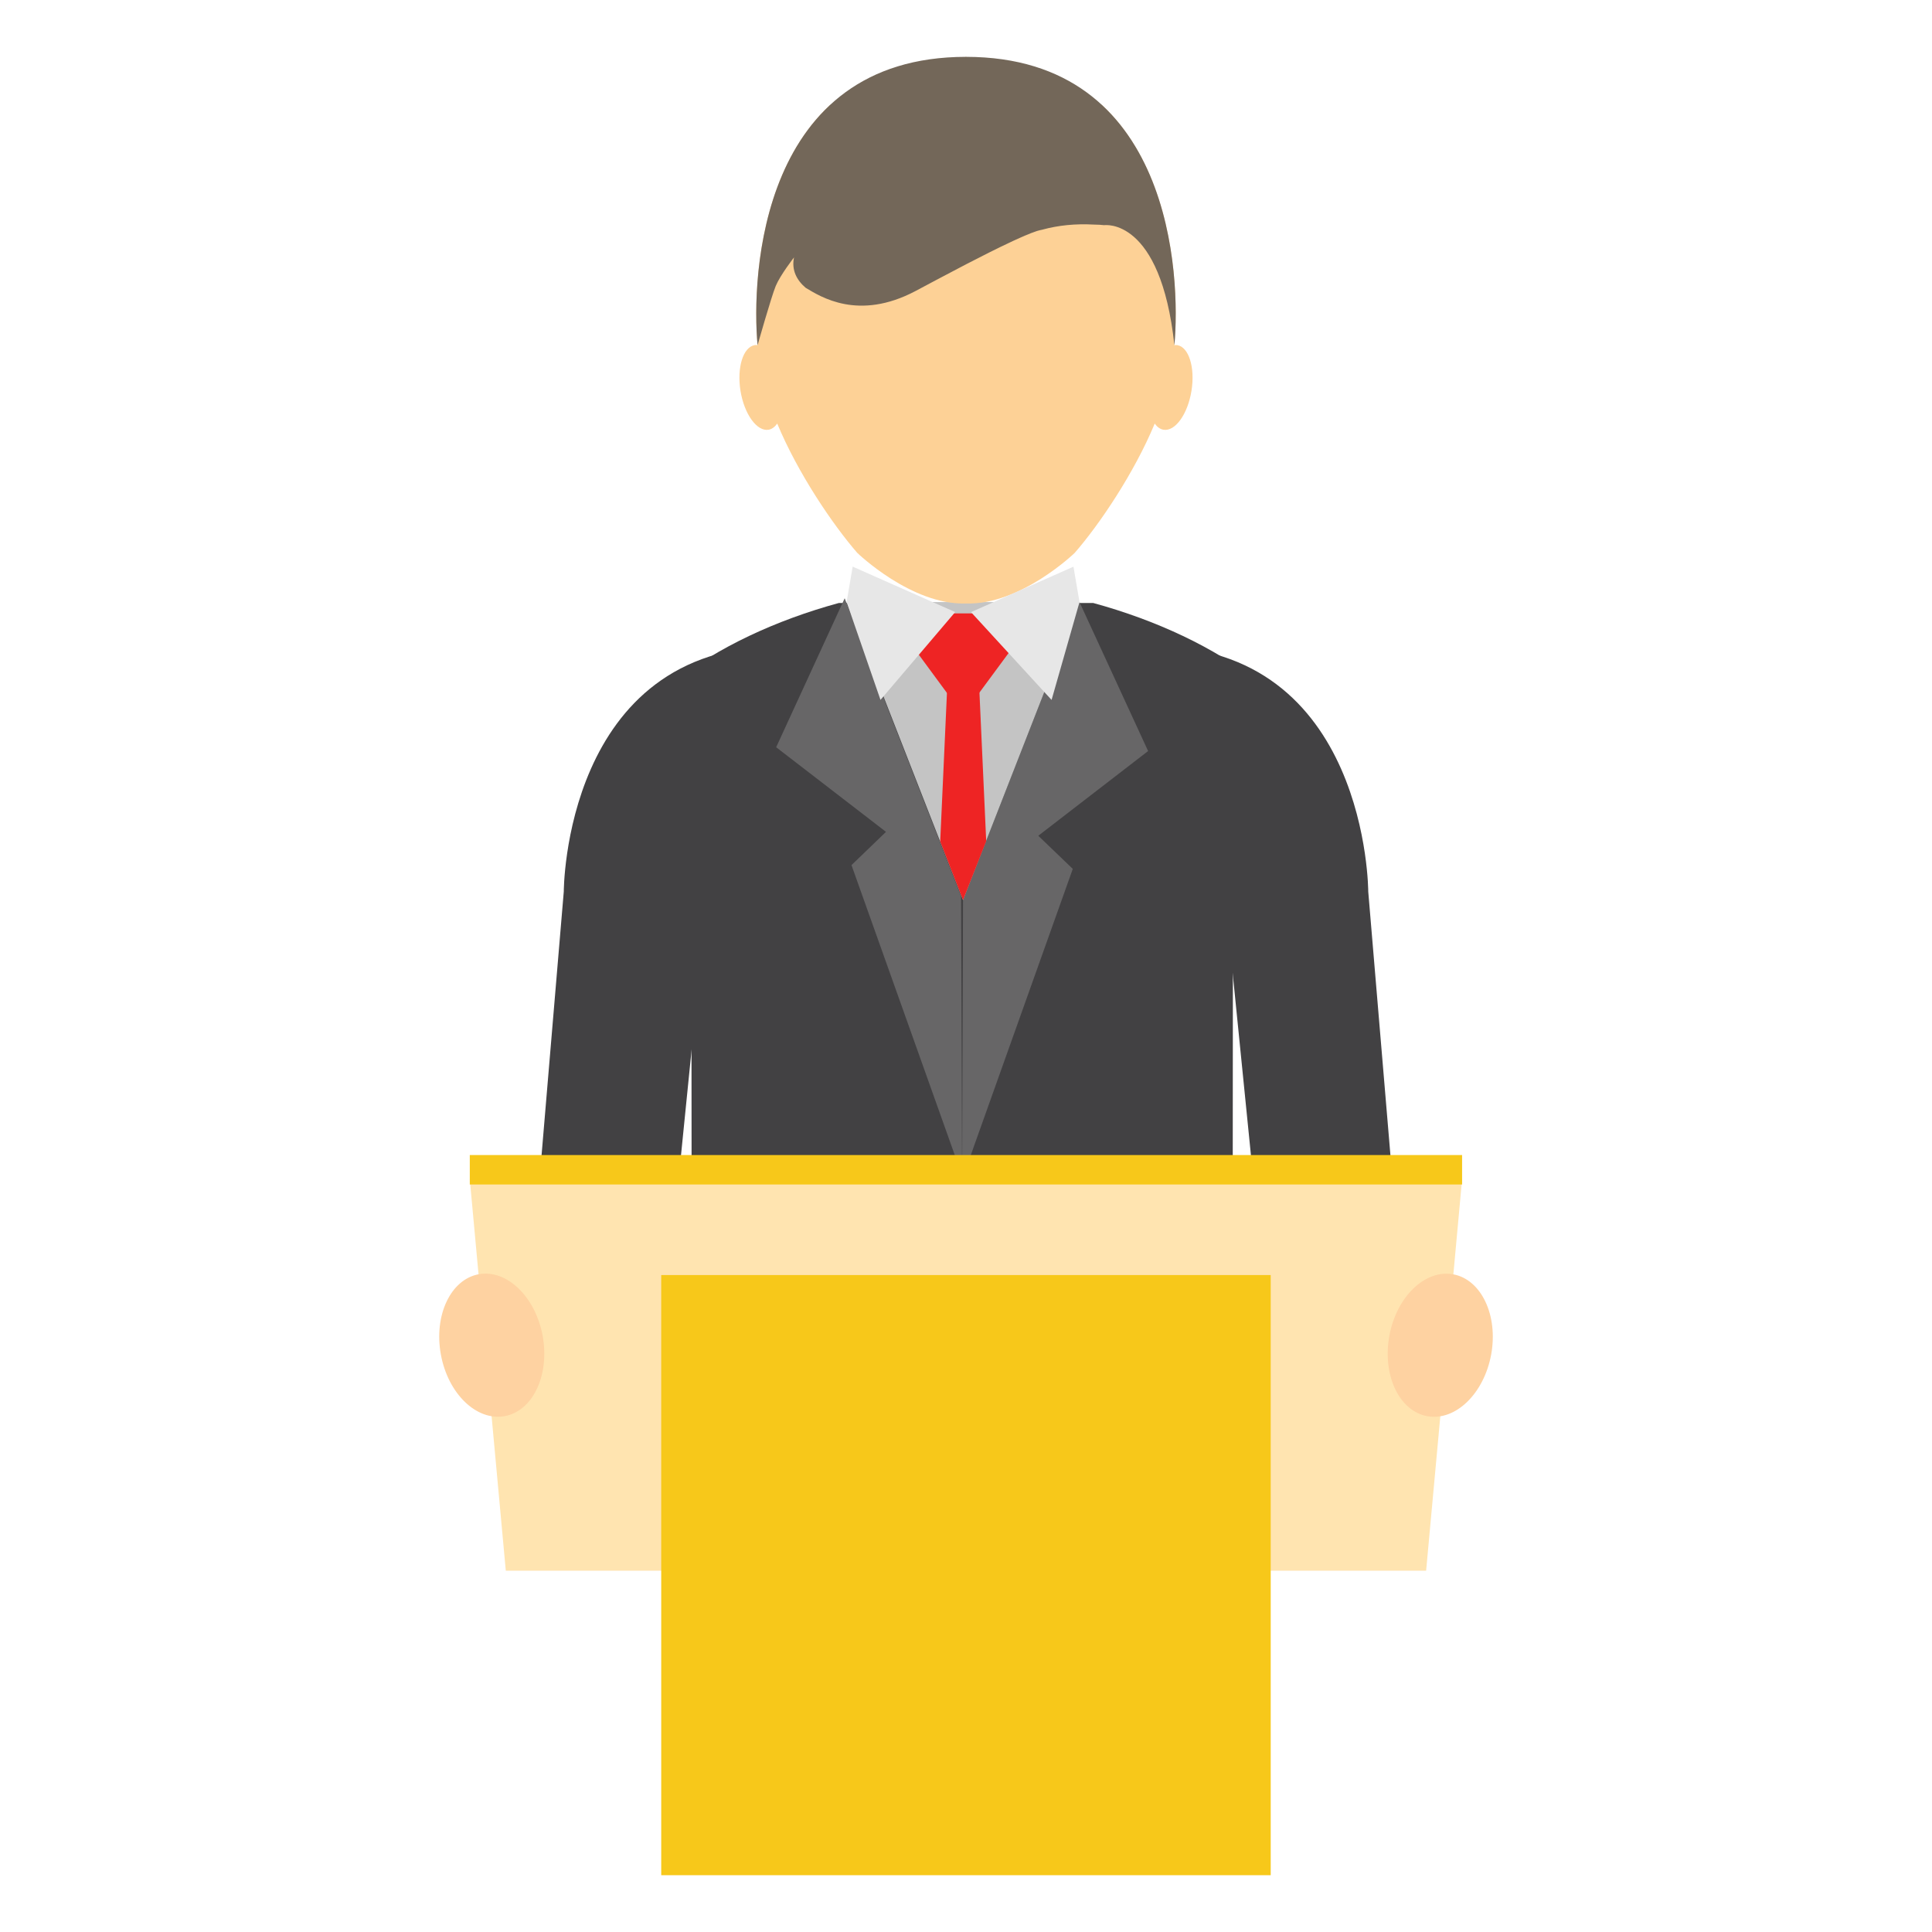 <?xml version="1.0" encoding="utf-8"?>
<!-- Generator: Adobe Illustrator 16.0.0, SVG Export Plug-In . SVG Version: 6.00 Build 0)  -->
<!DOCTYPE svg PUBLIC "-//W3C//DTD SVG 1.1//EN" "http://www.w3.org/Graphics/SVG/1.1/DTD/svg11.dtd">
<svg version="1.1" id="Layer_1" xmlns="http://www.w3.org/2000/svg" xmlns:xlink="http://www.w3.org/1999/xlink" x="0px" y="0px"
	 width="85px" height="85px" viewBox="0 0 85 85" enable-background="new 0 0 85 85" xml:space="preserve">
<g>
	<path fill="#424143" d="M29.339,57.018l1.668-16.596l3.359-12.002c-9.562,0-9.562,10.806-9.562,10.806L23.306,57L29.339,57.018
		L29.339,57.018z M55.658,57.018l-1.666-16.596L50.631,28.42c9.566,0,9.566,10.806,9.566,10.806L61.693,57L55.658,57.018
		L55.658,57.018z"/>
	<g>
		<path fill="#424143" d="M48.098,26.529H36.906c-5.545,1.512-10.316,4.822-10.316,8.676c0,0.921,3.828,4.383,3.828,4.383
			l0.021,27.467c0,0,8.967,1.045,11.271,1.045c2.301,0,12.514-1.045,12.514-1.045l0.02-27.467c0,0,0.002-0.476,0.439-0.845
			c0.209-0.182,0.777-0.43,1.014-0.383c1.576,0.299,2.715-2.525,2.715-3.155C58.41,31.351,53.639,28.041,48.098,26.529z"/>
		<path fill="#676667" d="M47.492,26.488l3.02,6.555L45.68,36.77l1.518,1.458L42.33,51.887L42.369,39.6L47.492,26.488z
			 M37.162,26.321l-3.014,6.554l4.832,3.723l-1.518,1.463l4.865,13.658l-0.043-12.288L37.162,26.321z"/>
		<path fill="#C4C4C4" d="M47.492,26.488L42.369,39.6l-5.121-13.111H47.492z"/>
		<path fill="#FDD196" d="M51.791,15.183c-0.041-0.007-0.08,0-0.125,0.005c0.201-2.133,0.068-7.546-3.188-10.567l-5.981-2.121
			L36.523,4.62c-3.26,3.021-3.389,8.435-3.193,10.567c-0.041-0.005-0.078-0.012-0.119-0.005c-0.516,0.083-0.797,0.983-0.633,2.013
			c0.168,1.029,0.721,1.795,1.234,1.712c0.146-0.024,0.277-0.123,0.383-0.271c0.906,2.18,2.436,4.439,3.521,5.688
			c0,0,2.379,2.304,4.781,2.227c2.409,0.078,4.786-2.227,4.786-2.227c1.088-1.249,2.615-3.509,3.52-5.688
			c0.105,0.148,0.236,0.247,0.387,0.271c0.514,0.083,1.064-0.683,1.23-1.712S52.303,15.266,51.791,15.183L51.791,15.183z"/>
		<path fill="#764E2A" d="M34.933,11.321c0,0-0.01,0.027-0.025,0.07C34.919,11.368,34.919,11.346,34.933,11.321z"/>
		<path fill="#EF4237" d="M43.49,27.777h-1.981l-0.521,1.229l1.041,1.413h0.938l1.045-1.413L43.49,27.777z"/>
		<path fill="#764E2A" d="M34.933,11.321c0,0-0.01,0.027-0.025,0.07C34.919,11.368,34.919,11.346,34.933,11.321z"/>
		<path fill="#EE2424" d="M43.719,26.988h-2.694l-0.711,1.667l1.418,1.927h1.276l1.422-1.927L43.719,26.988z"/>
		<path fill="#EE2424" d="M42.369,39.599l1.02-2.593l-0.301-6.614h-1.422l-0.301,6.631L42.369,39.599z"/>
		<path fill="#736759" d="M42.498,2.501c-9.072,0-9.447,9.66-9.168,12.688c0,0,0.6-2.124,0.799-2.607
			c0.201-0.483,0.805-1.258,0.805-1.258c-0.117,0.556,0.117,1.002,0.512,1.338c0.662,0.396,2.32,1.466,4.826,0.146
			c0.426-0.226,1.293-0.692,2.229-1.179c0.67-0.346,1.368-0.701,1.965-0.979c0.033-0.018,0.064-0.03,0.096-0.046
			c0.105-0.049,0.209-0.096,0.307-0.139c0.041-0.018,0.084-0.034,0.121-0.053c0.08-0.037,0.16-0.068,0.24-0.1
			c0.041-0.015,0.082-0.033,0.117-0.05c0.07-0.026,0.137-0.05,0.199-0.072c0.029-0.009,0.062-0.021,0.086-0.03
			c0.084-0.024,0.158-0.043,0.215-0.053c0.717-0.197,1.473-0.271,2.285-0.226c0.17,0.003,0.322,0.009,0.449,0.026
			c0,0,2.48-0.371,3.088,5.281C51.949,12.161,51.578,2.501,42.498,2.501z"/>
		<path fill="#E7E7E7" d="M38.738,30.792l-1.49-4.305l0.266-1.558l4.51,2L38.738,30.792z M42.72,26.931l4.508-2l0.266,1.558
			l-1.229,4.305L42.72,26.931z"/>
	</g>
	<g>
		<path fill="#FFE4B0" d="M62.744,69.103H22.253l-1.584-17.217h43.657L62.744,69.103z"/>
		<path fill="#F7C81A" d="M29.091,56.097h26.815v26.404H29.091V56.097z M20.669,50.817h43.657v1.295H20.669V50.817z"/>
		<g>
			<path fill="#FED2A1" d="M23.875,58.773c0.314,1.726-0.432,3.306-1.668,3.53c-1.238,0.229-2.498-0.986-2.811-2.712
				c-0.316-1.721,0.432-3.305,1.668-3.53C22.3,55.837,23.56,57.053,23.875,58.773L23.875,58.773z M61.125,58.773
				c-0.314,1.726,0.432,3.31,1.67,3.533c1.236,0.227,2.494-0.988,2.811-2.715c0.314-1.721-0.436-3.3-1.67-3.526
				C62.697,55.837,61.439,57.053,61.125,58.773L61.125,58.773z"/>
		</g>
	</g>
</g>
</svg>
